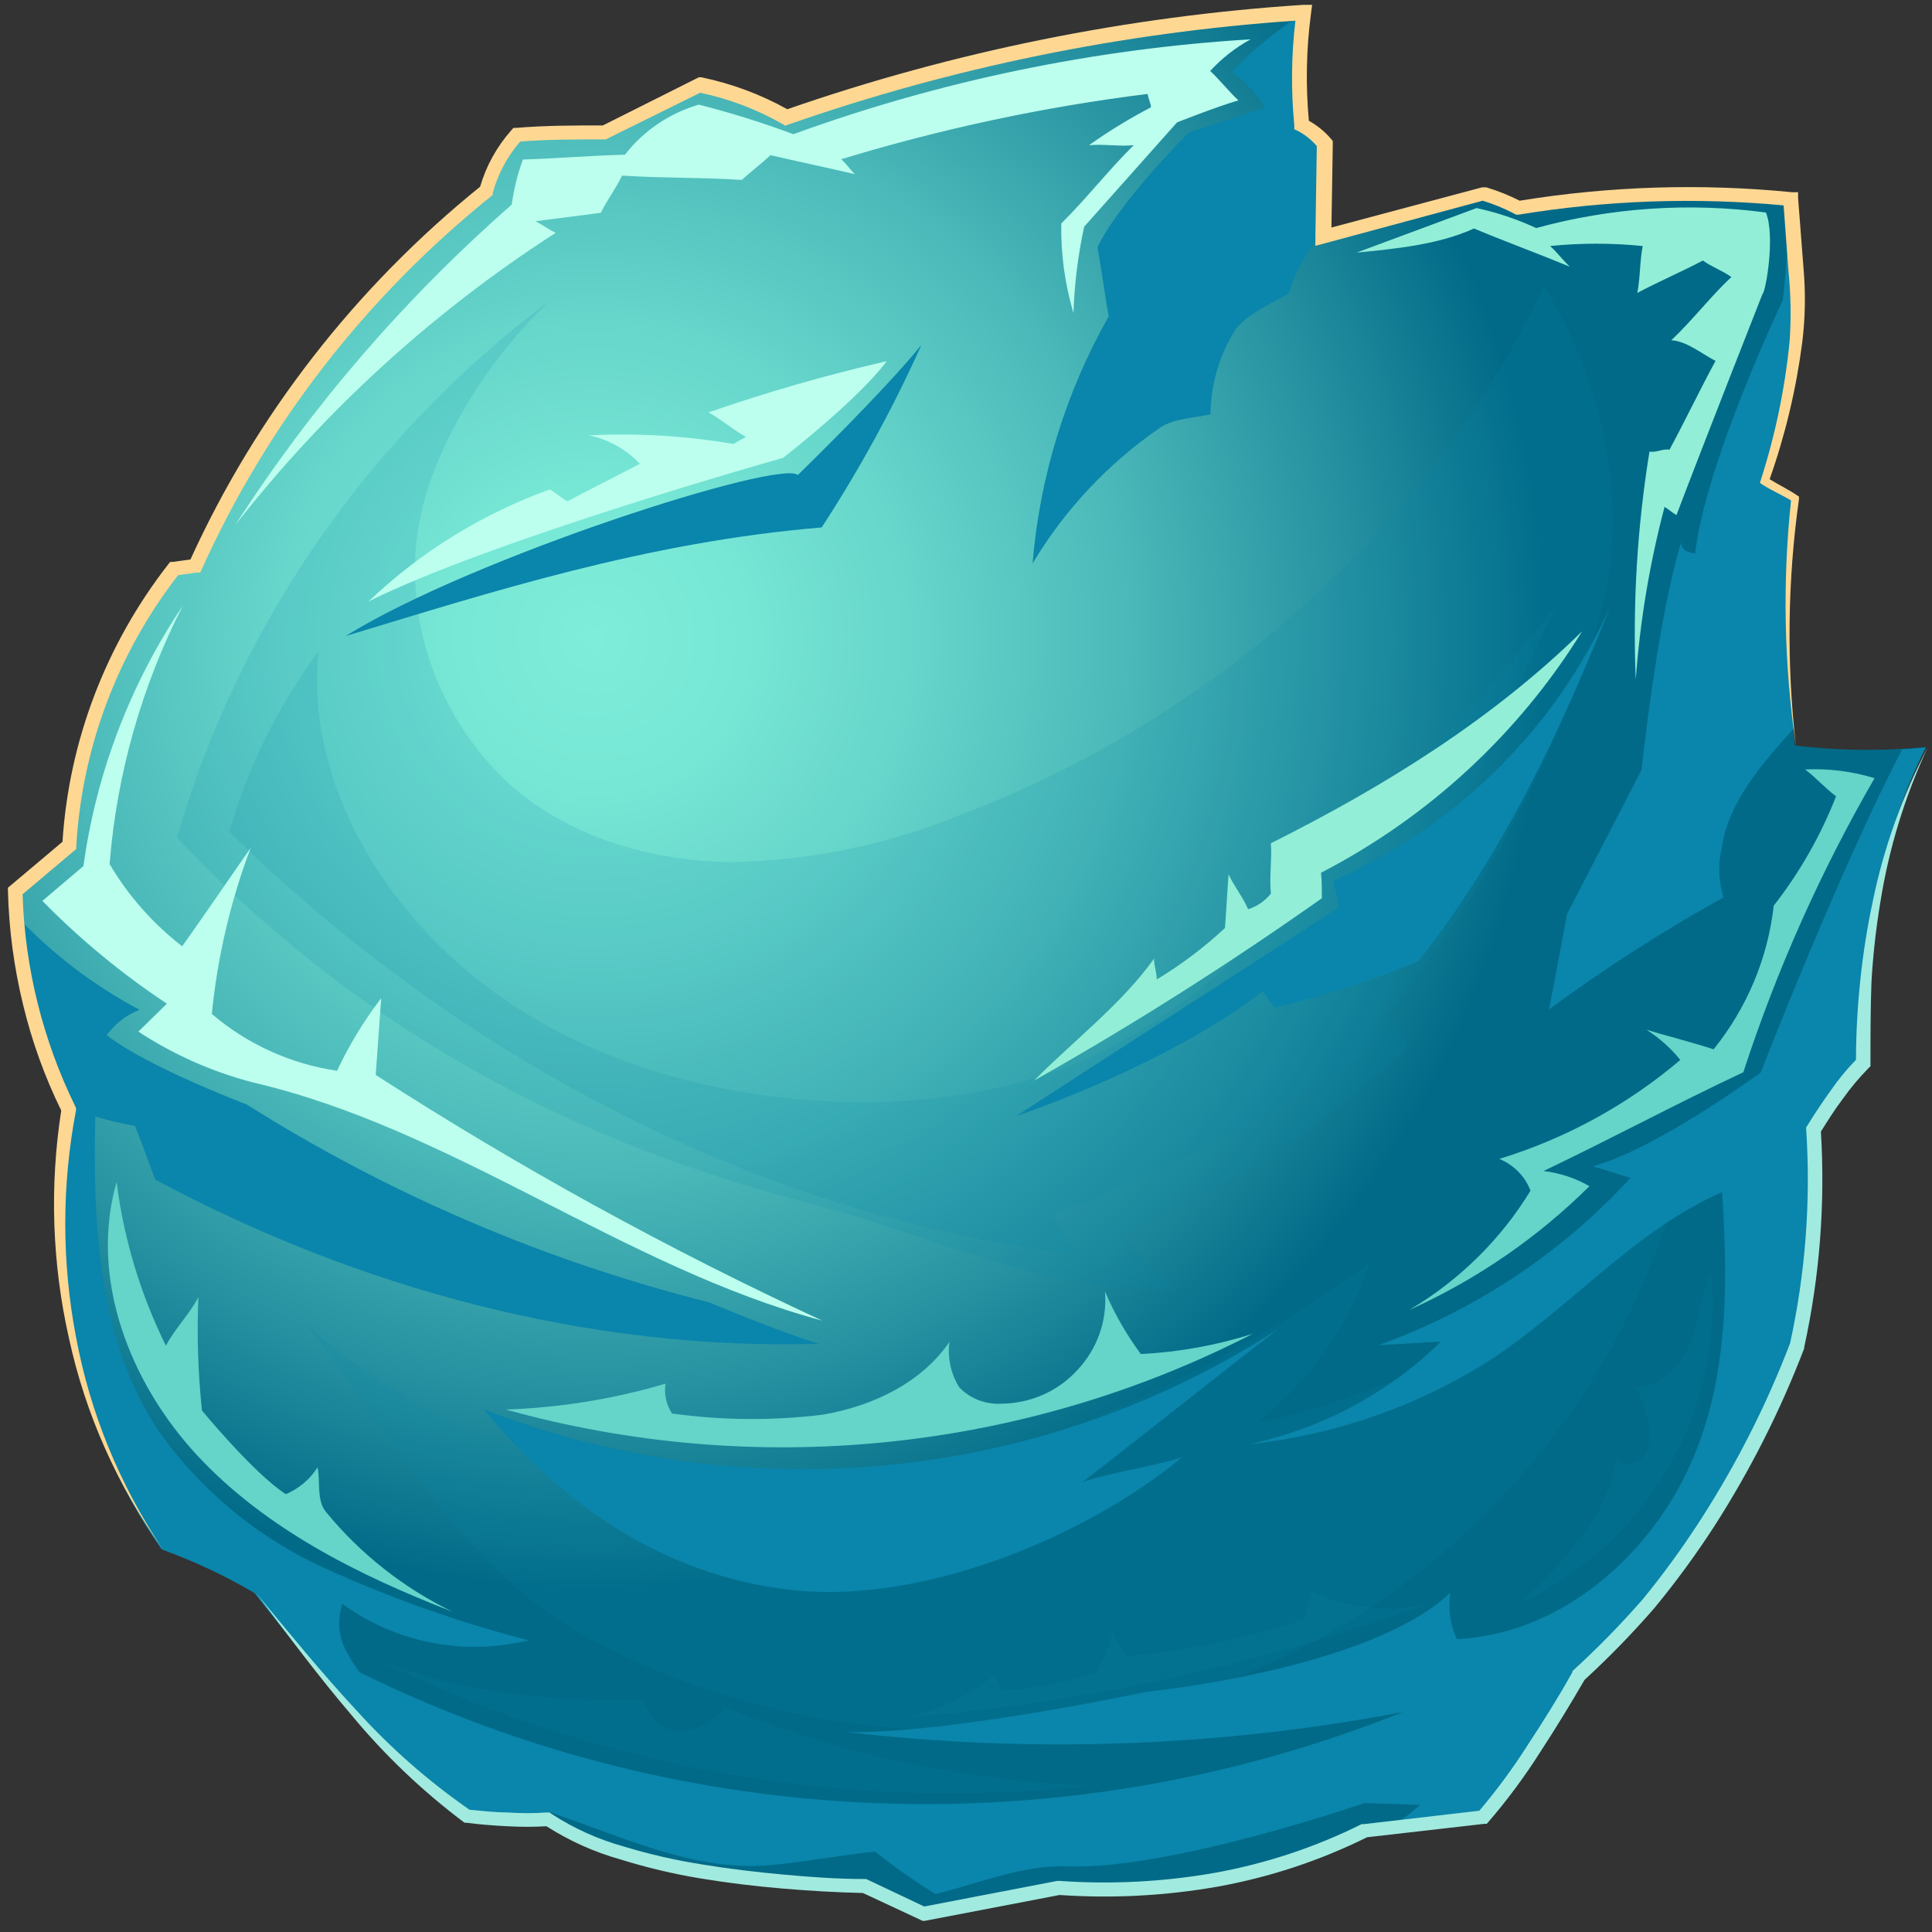 <?xml version="1.0" encoding="UTF-8"?>
<svg width="26px" height="26px" viewBox="0 0 26 26" version="1.1" xmlns="http://www.w3.org/2000/svg" xmlns:xlink="http://www.w3.org/1999/xlink">
    <rect x="0" y="0" width="26" height="26" fill="#333333" stroke="none"/>
    <!-- Generator: Sketch 51.3 (57544) - http://www.bohemiancoding.com/sketch -->
    <title>planets_2-02</title>
    <desc>Created with Sketch.</desc>
    <defs>
        <radialGradient cx="30.097%" cy="32.747%" fx="30.097%" fy="32.747%" r="50.7%" gradientTransform="translate(0.301,0.327),scale(0.994,1),rotate(180),translate(-0.301,-0.327)" id="radialGradient-1">
            <stop stop-color="#7EEEDA" offset="0%"></stop>
            <stop stop-color="#78E8D6" offset="14%"></stop>
            <stop stop-color="#67D6CB" offset="33%"></stop>
            <stop stop-color="#4BB9B9" offset="56%"></stop>
            <stop stop-color="#2590A0" offset="80%"></stop>
            <stop stop-color="#016A88" offset="100%"></stop>
        </radialGradient>
    </defs>
    <g id="Page-1" stroke="none" stroke-width="1" fill="none" fill-rule="evenodd">
        <g id="aff_des_home" transform="translate(-1508, -300)" fill-rule="nonzero">
            <g id="header" transform="translate(376, 0)">
                <g id="planets_2-02" transform="translate(1132, 300)">
                    <path d="M0.909,14.934 C0.458,14.015 0.211,13.012 0.184,11.992 L0.922,11.375 C1,10.023 1.491,8.725 2.331,7.65 L2.615,7.61 C3.5,5.653 4.841,3.927 6.531,2.569 C6.606,2.287 6.747,2.026 6.943,1.806 C7.346,1.766 8.123,1.773 8.123,1.773 C8.123,1.773 8.962,1.363 9.404,1.148 C9.815,1.232 10.21,1.381 10.573,1.587 C12.816,0.807 15.158,0.333 17.532,0.181 C17.466,0.679 17.457,1.183 17.505,1.683 C17.624,1.744 17.729,1.83 17.813,1.934 C17.8,2.351 17.813,2.772 17.792,3.189 C18.517,2.995 19.948,2.607 19.948,2.607 C20.107,2.654 20.262,2.714 20.411,2.788 C21.624,2.588 22.86,2.549 24.084,2.67 C24.114,3.046 24.143,3.461 24.173,3.837 C24.241,4.725 24.01,5.613 23.745,6.466 C23.872,6.552 24.021,6.614 24.149,6.699 C24.01,7.806 24.012,8.926 24.156,10.033 C24.741,10.103 25.331,10.11 25.917,10.053 C25.264,11.344 25.03,12.863 25.05,14.304 C24.799,14.579 24.575,14.878 24.383,15.196 C24.446,16.17 24.372,17.149 24.162,18.104 C23.684,19.378 22.997,20.567 22.128,21.623 C21.853,21.954 21.226,22.541 21.226,22.541 C21.226,22.541 20.47,23.868 19.935,24.447 L18.348,24.628 C17.073,25.252 15.648,25.52 14.228,25.402 C14.228,25.402 13.028,25.642 12.404,25.753 L11.617,25.379 C11.617,25.379 8.567,25.357 7.352,24.487 C6.99,24.503 6.627,24.49 6.268,24.449 C5.161,23.691 4.239,22.463 3.424,21.436 C3.028,21.203 2.61,21.006 2.176,20.849 C0.992,19.179 0.553,16.936 0.909,14.934 Z" id="Shape" fill="url(#radialGradient-1)"></path>
                    <path d="M7.394,4.05 C4.971,5.865 3.213,8.398 2.381,11.272 C4.549,13.576 7.319,15.268 10.879,16.19 C12.539,16.62 14.101,17.427 15.816,17.333 C15.583,17.133 15.31,16.822 15.078,16.624 C16.511,16.012 17.822,15.156 18.95,14.096 C18.886,13.98 18.75,13.764 18.685,13.648 C19.9,12.118 20.836,10.394 21.451,8.551 C21.978,7.031 21.635,5.216 20.778,3.857 C19.231,7.107 16.314,9.689 12.895,10.978 C11.916,11.377 10.868,11.588 9.808,11.601 C8.751,11.584 7.676,11.265 6.885,10.579 C5.982,9.76 5.508,8.585 5.595,7.383 C5.685,6.193 6.524,4.875 7.394,4.05 Z" id="Shape" fill="#0A85AB" opacity="0.15" style="mix-blend-mode: multiply;"></path>
                    <path d="M4.287,8.764 C3.743,9.498 3.336,10.321 3.087,11.194 C6.129,14.199 10.195,16.371 14.484,16.882 C14.357,16.701 14.3,16.535 14.173,16.357 C15.638,15.771 17.038,15.041 18.353,14.179 C19.111,12.175 19.989,10.073 20.948,8.154 C19.887,9.441 18.751,10.711 17.606,11.926 C16.819,12.76 15.976,13.571 14.949,14.092 C13.71,14.733 12.268,14.908 10.879,14.806 C9.22,14.677 7.56,14.139 6.29,13.07 C5.019,12.002 4.118,10.389 4.287,8.764 Z" id="Shape" fill="#0A85AB" opacity="0.15" style="mix-blend-mode: multiply;"></path>
                    <path d="M4.084,17.776 C5.96,19.547 8.728,20.235 11.318,19.953 C13.909,19.672 16.33,18.509 18.432,16.997 C18.148,17.844 17.62,18.593 16.913,19.153 C19.139,18.675 21.142,17.493 22.613,15.79 C21.86,18.76 19.751,21.225 16.896,22.47 C14.008,23.682 10.712,23.531 7.951,22.06 C6.177,21.102 5.333,19.35 4.084,17.776 Z" id="Shape" fill="#0A85AB" opacity="0.15" style="mix-blend-mode: multiply;"></path>
                    <path d="M11.401,23.31 C12.784,23.333 15.429,22.768 15.429,22.768 C15.429,22.768 18.423,22.472 19.518,21.434 C19.486,21.646 19.516,21.862 19.605,22.058 C20.938,21.997 22.102,21.027 22.681,19.85 C23.26,18.673 23.26,17.35 23.175,16.044 C22.004,16.55 21.104,17.626 20.04,18.312 C19.067,18.929 17.96,19.314 16.808,19.435 C17.786,19.228 18.682,18.749 19.389,18.056 C19.124,18.066 18.82,18.092 18.552,18.102 C19.853,17.634 21.017,16.861 21.943,15.851 C21.759,15.8 21.613,15.746 21.432,15.696 C22.299,15.461 23.695,14.432 23.695,14.432 C23.695,14.432 24.761,11.686 25.6,10.082 C25.707,10.082 25.814,10.07 25.917,10.059 C25.264,11.35 25.03,12.868 25.05,14.309 C24.799,14.585 24.575,14.883 24.383,15.201 C24.446,16.176 24.372,17.155 24.162,18.11 C23.683,19.381 22.996,20.568 22.128,21.623 C21.853,21.954 21.226,22.541 21.226,22.541 C21.226,22.541 20.47,23.868 19.935,24.447 L18.744,24.586 C19.492,24.01 20.164,23.346 20.747,22.609 C17.708,23.436 14.533,23.674 11.401,23.31 Z" id="Shape" fill="#0A85AB"></path>
                    <path d="M0.207,12.31 C0.269,13.221 0.508,14.111 0.911,14.934 C0.553,16.936 0.994,19.179 2.176,20.851 C2.61,21.008 3.028,21.204 3.424,21.437 C4.241,22.465 5.163,23.692 6.27,24.449 C6.629,24.49 6.992,24.503 7.354,24.487 L7.372,24.5 C7.37,24.341 7.34,24.183 7.284,24.034 C6.48,23.788 5.743,23.369 5.128,22.806 C4.945,22.65 4.792,22.463 4.678,22.253 C4.557,22.051 4.532,21.808 4.608,21.585 C5.326,22.108 6.245,22.287 7.112,22.075 C6.162,21.828 5.237,21.499 4.346,21.093 C3.456,20.682 2.692,20.048 2.133,19.254 C1.324,18.028 1.248,16.496 1.282,15.026 C1.457,15.078 1.636,15.121 1.816,15.152 C1.912,15.382 2.001,15.647 2.089,15.874 C4.807,17.333 7.911,18.177 11.02,18.084 C10.525,17.938 9.544,17.527 9.544,17.527 C7.337,16.971 5.235,16.072 3.319,14.863 C3.319,14.863 1.979,14.358 1.436,13.93 C1.547,13.777 1.7,13.659 1.877,13.589 C1.251,13.257 0.686,12.825 0.207,12.31 Z" id="Shape" fill="#0A85AB"></path>
                    <path d="M24.066,2.669 C24.07,3.126 24.046,3.584 23.992,4.039 C23.992,4.039 22.95,6.226 22.812,7.45 C22.699,7.428 22.627,7.405 22.627,7.293 C22.307,8.309 22.091,10.362 22.091,10.362 L21.088,12.301 C21.088,12.301 20.931,13.161 20.844,13.587 C21.593,13.034 22.379,12.529 23.195,12.077 C23.128,11.866 23.119,11.641 23.168,11.426 C23.252,10.812 23.691,10.299 24.143,9.801 C24.024,8.77 24.028,7.73 24.156,6.7 C24.029,6.614 23.879,6.552 23.752,6.468 C24.018,5.615 24.248,4.727 24.18,3.839 C24.15,3.463 24.121,3.048 24.091,2.672 L24.066,2.669 Z" id="Shape" fill="#0A85AB"></path>
                    <path d="M17.63,3.349 C17.68,3.258 17.736,3.17 17.796,3.086 C17.805,2.701 17.796,2.313 17.815,1.928 C17.731,1.825 17.626,1.739 17.507,1.677 C17.458,1.178 17.467,0.676 17.532,0.179 C17.184,0.406 16.861,0.671 16.572,0.968 C16.755,1.095 16.909,1.257 17.025,1.444 C16.657,1.571 16,1.782 16,1.782 C16,1.782 15.067,2.708 14.77,3.326 C14.826,3.638 14.864,3.945 14.92,4.258 C14.341,5.282 13.992,6.416 13.896,7.583 C14.327,6.86 14.912,6.237 15.611,5.756 C15.795,5.63 16.076,5.624 16.29,5.576 C16.294,5.204 16.393,4.838 16.579,4.514 C16.706,4.252 17.09,4.099 17.343,3.949 C17.407,3.736 17.504,3.534 17.63,3.349 Z" id="Shape" fill="#0A85AB"></path>
                    <path d="M17.947,11.852 C17.958,11.967 18.006,12.092 18.016,12.213 C16.559,13.161 15.132,14.072 13.675,15.02 C14.726,14.659 16.126,14.022 16.994,13.339 L17.154,13.56 C17.818,13.406 18.466,13.196 19.092,12.933 C20.236,11.473 20.992,9.864 21.674,8.154 C20.94,9.794 19.613,11.111 17.947,11.852 Z" id="Shape" fill="#0A85AB"></path>
                    <path d="M10.736,6.393 C10.512,6.175 6.378,7.489 4.65,8.56 C6.614,7.966 8.689,7.296 11.058,7.098 C11.569,6.313 12.018,5.492 12.401,4.64 C11.884,5.281 10.736,6.393 10.736,6.393 Z" id="Shape" fill="#0A85AB"></path>
                    <path d="M20.45,22.313 C15.509,24.907 9.576,24.935 4.61,22.389 C5.194,23.136 5.877,23.98 6.808,24.211 C7.995,24.507 9.163,25.218 10.383,25.099 C10.87,25.052 11.289,24.969 11.776,24.918 C12.034,25.125 12.306,25.316 12.589,25.489 C13.179,25.346 13.754,25.095 14.363,25.117 C15.746,25.169 18.364,24.265 18.364,24.265 C18.364,24.265 19.199,24.288 19.655,24.317 C20.285,23.773 20.768,23.084 21.06,22.313 C20.863,22.344 20.627,22.219 20.45,22.313 Z" id="Shape" fill="#0A85AB"></path>
                    <path d="M15.906,19.612 C15.443,19.755 15.032,19.793 14.569,19.944 C15.471,19.249 16.304,18.576 17.206,17.882 C14.038,19.938 10.042,20.342 6.511,18.966 C7.582,20.282 9.013,21.241 10.725,21.405 C12.436,21.569 14.593,20.699 15.906,19.612 Z" id="Shape" fill="#0A85AB"></path>
                    <path d="M11.064,17.772 C8.379,17.05 6.105,15.194 3.397,14.565 C2.85,14.422 2.332,14.191 1.862,13.883 L2.246,13.507 C1.639,13.105 1.078,12.641 0.57,12.124 L1.123,11.655 C1.295,10.405 1.751,9.209 2.458,8.154 C1.905,9.239 1.571,10.419 1.475,11.628 C1.726,12.054 2.058,12.43 2.452,12.735 C2.762,12.298 3.07,11.846 3.374,11.409 C3.102,12.129 2.926,12.88 2.851,13.645 C3.326,14.052 3.911,14.318 4.536,14.41 C4.698,14.065 4.897,13.737 5.13,13.433 L5.056,14.466 C6.977,15.704 8.985,16.809 11.064,17.772 Z" id="Shape" fill="#BCFFEE"></path>
                    <path d="M3.164,7.069 C4.194,5.468 5.447,4.015 6.887,2.753 C6.915,2.547 6.965,2.343 7.037,2.147 C7.51,2.132 7.936,2.094 8.41,2.082 C8.66,1.76 9.008,1.524 9.404,1.408 C9.835,1.518 10.26,1.65 10.677,1.806 C12.653,1.087 14.726,0.657 16.83,0.529 C16.626,0.641 16.442,0.785 16.286,0.955 C16.41,1.069 16.542,1.237 16.666,1.351 C16.378,1.434 15.84,1.647 15.84,1.647 L14.59,3.051 C14.507,3.434 14.459,3.822 14.446,4.212 C14.33,3.821 14.275,3.415 14.282,3.008 C14.628,2.665 14.91,2.297 15.257,1.954 C15.06,1.973 14.853,1.936 14.656,1.954 C14.921,1.765 15.2,1.595 15.489,1.444 C15.489,1.392 15.451,1.325 15.445,1.264 C14.047,1.438 12.666,1.733 11.32,2.143 C11.401,2.215 11.431,2.271 11.505,2.344 C11.136,2.257 10.739,2.174 10.37,2.089 C10.252,2.197 10.101,2.313 9.983,2.421 C9.456,2.387 8.899,2.398 8.372,2.363 C8.298,2.521 8.16,2.707 8.086,2.864 L7.206,2.977 C7.206,2.977 7.206,2.977 7.206,2.977 C7.308,3.03 7.376,3.082 7.477,3.134 C5.824,4.199 4.366,5.529 3.164,7.069 Z" id="Shape" fill="#BCFFEE"></path>
                    <path d="M18.255,3.4 L19.871,2.8 C20.148,2.86 20.417,2.95 20.673,3.069 C21.678,2.794 22.731,2.722 23.765,2.86 C23.892,3.172 23.765,3.923 23.717,3.961 C23.717,3.961 22.928,5.964 22.561,6.932 C22.506,6.901 22.456,6.854 22.401,6.821 C22.2,7.584 22.07,8.362 22.013,9.147 C21.971,8.12 22.033,7.092 22.198,6.077 C22.294,6.094 22.371,6.036 22.467,6.052 C22.675,5.669 22.878,5.24 23.087,4.857 C22.902,4.761 22.692,4.588 22.491,4.579 C22.773,4.315 23.018,3.992 23.3,3.728 C23.186,3.645 23.029,3.589 22.917,3.506 C22.637,3.654 22.314,3.793 22.034,3.942 C22.074,3.747 22.067,3.506 22.107,3.311 C21.693,3.269 21.275,3.269 20.861,3.311 C20.964,3.405 21.023,3.492 21.126,3.589 C20.711,3.418 20.245,3.246 19.836,3.075 C19.362,3.293 18.775,3.348 18.255,3.4 Z" id="Shape" fill="#92EED6"></path>
                    <path d="M13.916,14.542 C15.249,13.789 16.542,12.97 17.789,12.088 C17.789,11.978 17.789,11.853 17.778,11.745 C19.228,10.994 20.443,9.87 21.292,8.495 C20.085,9.681 18.626,10.586 17.103,11.348 C17.118,11.583 17.081,11.79 17.103,12.025 C17.025,12.124 16.918,12.198 16.797,12.236 C16.725,12.072 16.612,11.931 16.533,11.767 C16.516,11.994 16.502,12.267 16.485,12.489 C16.204,12.75 15.897,12.982 15.567,13.181 C15.567,13.087 15.53,13 15.53,12.901 C15.11,13.497 14.435,14.017 13.916,14.542 Z" id="Shape" fill="#92EED6"></path>
                    <path d="M4.96,8.094 C5.656,7.43 6.486,6.916 7.398,6.587 C7.494,6.641 7.54,6.693 7.636,6.747 C7.97,6.567 8.278,6.417 8.611,6.242 C8.429,6.049 8.191,5.915 7.929,5.859 C8.579,5.826 9.23,5.865 9.871,5.975 C9.935,5.935 9.974,5.919 10.039,5.879 C9.863,5.783 9.71,5.646 9.535,5.55 C10.321,5.277 11.121,5.047 11.932,4.861 C11.564,5.364 10.54,6.161 10.54,6.161 C10.54,6.161 6.638,7.258 4.96,8.094 Z" id="Shape" fill="#BCFFEE"></path>
                    <path d="M25.205,12.119 C25.129,12.477 25.071,12.838 25.034,13.202 C24.997,13.554 24.978,13.908 24.977,14.262 C24.852,14.39 24.738,14.529 24.637,14.676 C24.527,14.829 24.423,14.984 24.324,15.145 L24.307,15.17 L24.307,15.201 C24.37,16.165 24.297,17.133 24.09,18.077 C23.774,18.903 23.373,19.695 22.893,20.441 C22.652,20.816 22.389,21.178 22.106,21.524 C21.813,21.859 21.501,22.178 21.172,22.479 L21.161,22.49 L21.161,22.503 C20.977,22.833 20.772,23.16 20.562,23.479 C20.365,23.79 20.146,24.087 19.908,24.368 L18.357,24.548 L18.34,24.548 L18.325,24.548 C17.702,24.859 17.035,25.08 16.347,25.204 C15.657,25.325 14.955,25.362 14.256,25.312 L14.23,25.312 L12.438,25.657 L11.676,25.296 L11.658,25.287 L11.635,25.287 C11.267,25.287 10.898,25.26 10.542,25.227 C10.186,25.195 9.815,25.151 9.456,25.092 C9.097,25.036 8.743,24.955 8.396,24.85 C8.051,24.754 7.724,24.607 7.426,24.413 L7.396,24.391 L7.359,24.391 C7.184,24.404 7.007,24.404 6.832,24.391 C6.66,24.391 6.489,24.37 6.319,24.355 C5.76,23.967 5.248,23.517 4.794,23.014 C4.324,22.508 3.887,21.97 3.445,21.436 C3.861,21.988 4.272,22.544 4.724,23.073 C5.168,23.611 5.676,24.096 6.236,24.518 L6.253,24.53 L6.279,24.53 C6.463,24.554 6.648,24.568 6.832,24.577 C7.006,24.587 7.18,24.587 7.354,24.577 C7.661,24.773 7.996,24.924 8.348,25.023 C8.699,25.132 9.057,25.218 9.421,25.278 C9.79,25.339 10.158,25.384 10.527,25.415 C10.896,25.446 11.248,25.467 11.613,25.475 L12.386,25.836 L12.415,25.85 L12.445,25.85 L14.259,25.502 C14.97,25.551 15.683,25.513 16.384,25.39 C17.084,25.264 17.762,25.04 18.397,24.725 L19.97,24.545 L20.007,24.545 L20.031,24.518 C20.286,24.222 20.518,23.909 20.726,23.581 C20.935,23.261 21.132,22.938 21.324,22.607 C21.655,22.303 21.968,21.981 22.262,21.643 C22.55,21.294 22.817,20.93 23.063,20.551 C23.551,19.792 23.959,18.986 24.28,18.146 L24.28,18.131 C24.489,17.178 24.564,16.201 24.505,15.228 C24.597,15.082 24.689,14.934 24.796,14.793 C24.9,14.646 25.015,14.508 25.141,14.379 L25.172,14.349 L25.172,14.309 C25.172,13.948 25.172,13.587 25.185,13.226 C25.205,12.863 25.245,12.501 25.305,12.142 C25.419,11.423 25.633,10.723 25.941,10.061 C25.601,10.711 25.353,11.403 25.205,12.119 Z" id="Shape" fill="#A1EADF"></path>
                    <path d="M24.272,3.624 L24.198,2.665 L24.198,2.587 L24.119,2.587 C22.897,2.466 21.664,2.504 20.451,2.701 C20.307,2.628 20.157,2.568 20.002,2.521 L19.976,2.521 L19.946,2.521 L17.918,3.062 L17.936,1.934 L17.936,1.898 L17.914,1.871 C17.83,1.772 17.728,1.689 17.614,1.625 C17.57,1.144 17.579,0.66 17.643,0.181 L17.658,0.065 L17.54,0.065 C15.17,0.22 12.834,0.693 10.595,1.47 C10.235,1.269 9.845,1.125 9.439,1.04 L9.406,1.04 L9.377,1.054 L8.113,1.688 C7.724,1.688 7.341,1.688 6.946,1.721 L6.909,1.721 L6.884,1.75 C6.687,1.971 6.543,2.231 6.461,2.513 C4.783,3.868 3.449,5.585 2.563,7.529 L2.327,7.562 L2.29,7.562 L2.266,7.592 C1.424,8.672 0.928,9.972 0.841,11.328 L0.142,11.917 L0.107,11.946 L0.107,11.991 C0.12,12.505 0.188,13.017 0.31,13.518 C0.428,14.01 0.601,14.489 0.824,14.945 C0.666,15.965 0.701,17.006 0.929,18.014 C1.15,19.03 1.578,19.991 2.187,20.842 C1.608,19.979 1.212,19.01 1.023,17.994 C0.83,16.985 0.83,15.95 1.023,14.941 L1.023,14.912 L1.01,14.883 C0.575,13.992 0.334,13.022 0.304,12.034 L0.996,11.451 L1.027,11.424 L1.027,11.375 C1.106,10.057 1.582,8.792 2.397,7.74 L2.642,7.706 L2.694,7.706 L2.716,7.659 C3.594,5.712 4.927,3.994 6.607,2.643 L6.631,2.623 L6.631,2.595 C6.701,2.341 6.827,2.106 7,1.905 C7.369,1.876 7.752,1.876 8.13,1.876 L8.154,1.876 L8.174,1.865 L9.423,1.248 C9.812,1.33 10.185,1.472 10.529,1.668 L10.568,1.692 L10.61,1.676 C12.809,0.908 15.104,0.438 17.433,0.278 C17.378,0.746 17.373,1.218 17.418,1.686 L17.418,1.739 L17.466,1.762 C17.564,1.813 17.65,1.883 17.721,1.966 L17.702,3.181 L17.702,3.308 L17.826,3.275 L19.954,2.701 C20.098,2.745 20.237,2.802 20.37,2.871 L20.402,2.889 L20.435,2.889 C21.614,2.695 22.813,2.653 24.003,2.764 L24.068,3.644 C24.1,3.958 24.106,4.274 24.084,4.59 C24.022,5.224 23.892,5.849 23.697,6.457 L23.684,6.498 L23.719,6.522 C23.848,6.605 23.983,6.661 24.103,6.735 C23.986,7.836 24.009,8.947 24.169,10.043 C24.042,8.936 24.055,7.818 24.21,6.715 L24.21,6.684 L24.184,6.666 C24.062,6.583 23.933,6.523 23.815,6.449 C24.026,5.851 24.173,5.234 24.254,4.606 C24.294,4.28 24.3,3.951 24.272,3.624 Z" id="Shape" fill="#FED893"></path>
                    <path d="M1.569,15.907 C1.2,17.192 1.739,18.601 2.655,19.587 C3.572,20.573 4.822,21.199 6.085,21.688 C5.427,21.367 4.847,20.909 4.387,20.347 C4.258,20.193 4.313,19.942 4.274,19.747 C4.172,19.907 4.023,20.033 3.847,20.108 C3.419,19.834 2.718,18.982 2.718,18.982 C2.665,18.475 2.648,17.965 2.67,17.456 C2.552,17.684 2.351,17.882 2.233,18.11 C1.89,17.416 1.666,16.672 1.569,15.907 Z" id="Shape" fill="#65D4C9"></path>
                    <path d="M6.808,18.969 C10.167,19.904 13.764,19.54 16.856,17.951 C16.369,18.105 15.864,18.196 15.353,18.222 C15.159,17.96 14.996,17.677 14.87,17.378 C14.903,17.766 14.769,18.149 14.501,18.435 C14.241,18.722 13.869,18.887 13.478,18.89 C13.263,18.903 13.054,18.822 12.908,18.668 C12.795,18.485 12.749,18.271 12.777,18.059 C12.397,18.612 11.742,18.924 11.071,19.038 C10.397,19.121 9.715,19.116 9.043,19.022 C8.966,18.902 8.935,18.76 8.956,18.621 C8.258,18.827 7.536,18.944 6.808,18.969 Z" id="Shape" fill="#65D4C9"></path>
                    <path d="M18.967,17.628 C19.871,17.221 20.692,16.656 21.39,15.963 C21.201,15.854 20.99,15.785 20.772,15.759 C21.681,15.326 22.552,14.856 23.461,14.43 C23.909,13.055 24.501,11.728 25.227,10.472 C24.925,10.38 24.609,10.34 24.292,10.355 C24.446,10.47 24.556,10.604 24.709,10.716 C24.503,11.243 24.221,11.739 23.87,12.188 C23.791,12.894 23.51,13.564 23.061,14.121 C22.788,14.031 22.43,13.941 22.157,13.858 C22.331,13.968 22.484,14.105 22.613,14.264 C21.903,14.867 21.074,15.321 20.177,15.596 C20.371,15.676 20.524,15.831 20.597,16.024 C20.196,16.681 19.636,17.232 18.967,17.628 Z" id="Shape" fill="#65D4C9"></path>
                    <path d="M5.084,22.335 C8.049,23.801 11.386,24.389 14.687,24.028 C12.991,23.968 11.32,23.61 9.753,22.974 C9.61,23.174 9.377,23.295 9.128,23.299 C8.895,23.274 8.708,23.102 8.667,22.876 C7.439,22.902 6.227,22.793 5.084,22.335 Z" id="Shape" fill="#0A85AB" opacity="0.15" style="mix-blend-mode: multiply;"></path>
                    <path d="M12.194,23.111 C14.606,22.915 16.98,22.398 19.249,21.573 C18.712,21.709 18.144,21.655 17.643,21.421 C17.643,21.562 17.569,21.65 17.564,21.791 C16.783,22.052 15.973,22.22 15.152,22.291 C15.1,22.176 15.023,22.08 14.968,21.966 C14.932,22.159 14.858,22.343 14.75,22.508 C14.34,22.651 13.911,22.733 13.476,22.75 C13.452,22.681 13.419,22.602 13.393,22.533 C13.047,22.818 12.636,23.017 12.194,23.111 Z" id="Shape" fill="#0A85AB" opacity="0.15" style="mix-blend-mode: multiply;"></path>
                    <path d="M23.024,17.104 C23.209,18.97 22.189,20.752 20.468,21.573 C20.768,21.296 21.043,20.993 21.29,20.67 C21.544,20.349 21.708,19.969 21.766,19.567 C21.766,19.666 21.833,19.702 21.932,19.697 C22.035,19.685 22.122,19.619 22.161,19.525 C22.198,19.433 22.21,19.333 22.196,19.235 C22.176,19.029 22.108,18.83 21.997,18.655 C22.209,18.702 22.425,18.534 22.568,18.373 C22.702,18.204 22.793,18.006 22.832,17.796 C22.886,17.579 22.952,17.306 23.024,17.104 Z" id="Shape" fill="#0A85AB" opacity="0.15" style="mix-blend-mode: multiply;"></path>
                </g>
            </g>
        </g>
    </g>
</svg>